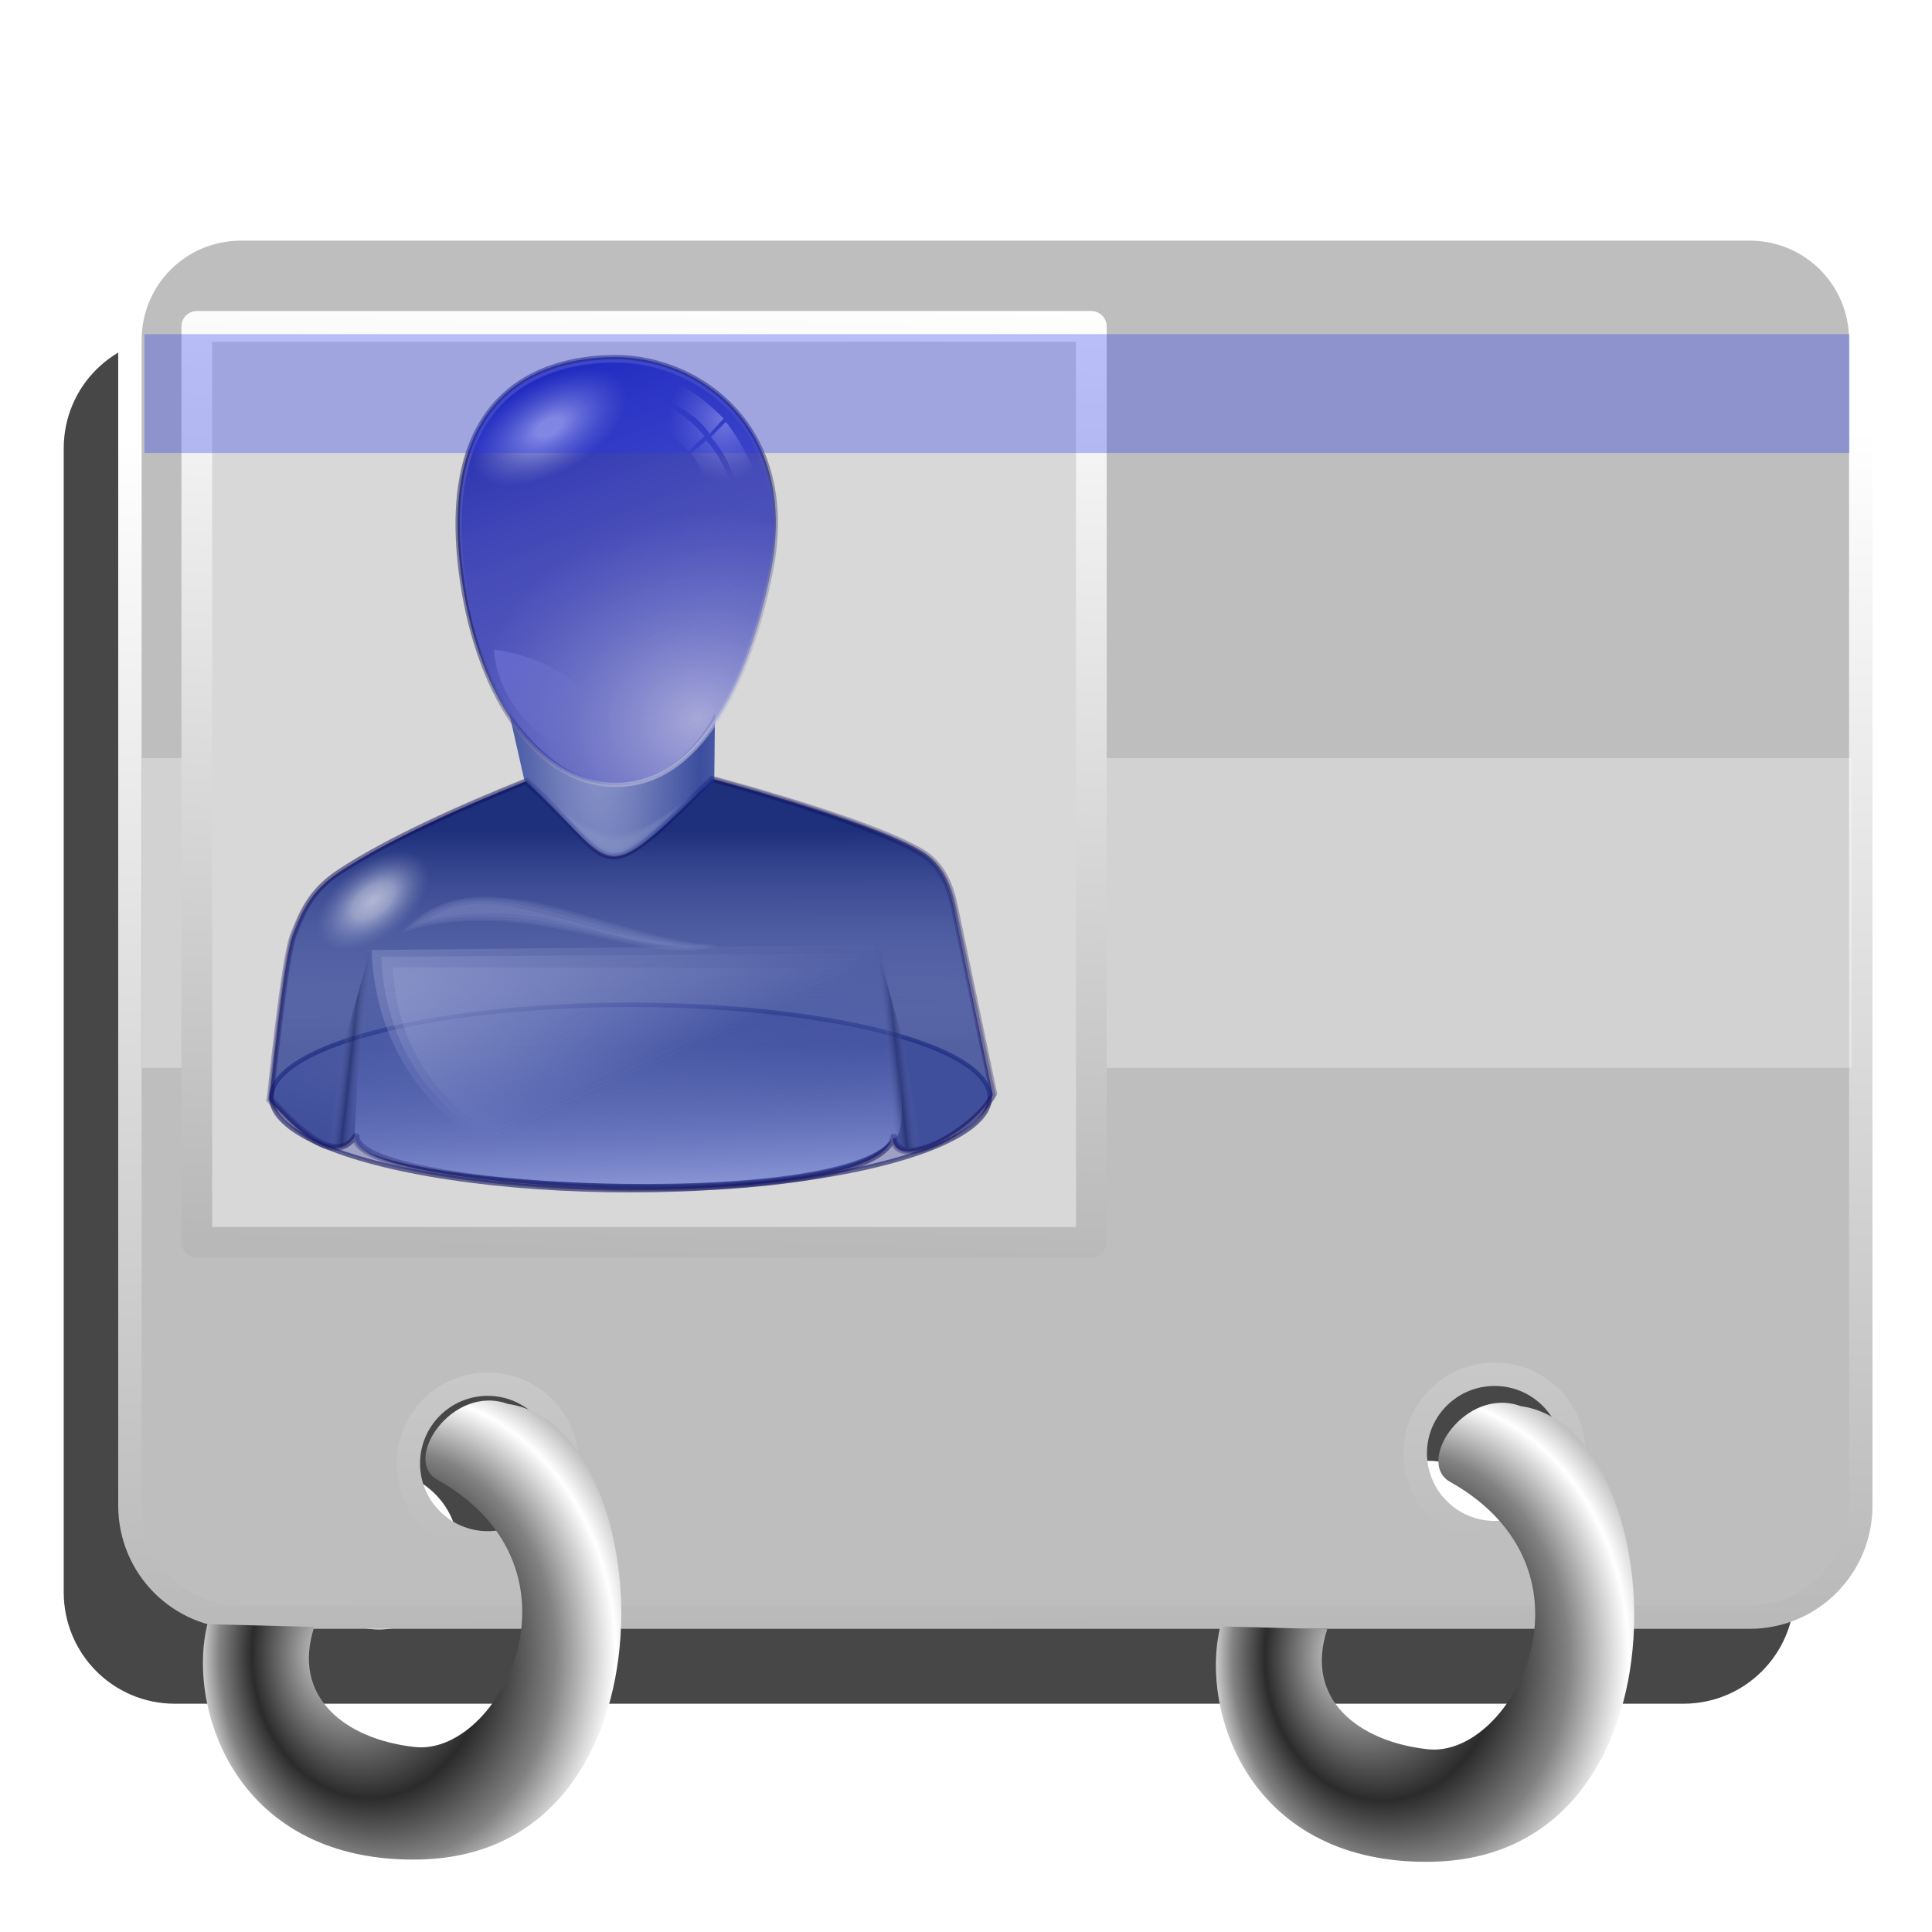 <?xml version="1.0" encoding="UTF-8" standalone="no"?>
<!-- Created with Inkscape (http://www.inkscape.org/) -->

<svg
   xmlns:dc="http://purl.org/dc/elements/1.1/"
   xmlns:cc="http://creativecommons.org/ns#"
   xmlns:rdf="http://www.w3.org/1999/02/22-rdf-syntax-ns#"
   xmlns:svg="http://www.w3.org/2000/svg"
   xmlns="http://www.w3.org/2000/svg"
   xmlns:xlink="http://www.w3.org/1999/xlink"
   xmlns:sodipodi="http://sodipodi.sourceforge.net/DTD/sodipodi-0.dtd"
   xmlns:inkscape="http://www.inkscape.org/namespaces/inkscape"
   id="svg2482"
   sodipodi:version="0.32"
   inkscape:version="0.92.5 (2060ec1f9f, 2020-04-08)"
   width="256"
   height="256"
   version="1.0"
   sodipodi:docname="office-address-book.svg"
   inkscape:output_extension="org.inkscape.output.svg.inkscape">
  <defs
     id="defs2485">
    <linearGradient
       id="linearGradient1609">
      <stop
         id="stop1601"
         offset="0"
         style="stop-color:#d8d8d8;stop-opacity:1;" />
      <stop
         style="stop-color:#2b2b2b;stop-opacity:1"
         offset="0.553"
         id="stop1603" />
      <stop
         id="stop1605"
         offset="0.791"
         style="stop-color:#828282;stop-opacity:1" />
      <stop
         id="stop1607"
         offset="1"
         style="stop-color:#ffffff;stop-opacity:1" />
    </linearGradient>
    <linearGradient
       id="linearGradient3575">
      <stop
         style="stop-color:#d8d8d8;stop-opacity:1;"
         offset="0"
         id="stop3577" />
      <stop
         id="stop3583"
         offset="0.553"
         style="stop-color:#474747;stop-opacity:1" />
      <stop
         style="stop-color:#828282;stop-opacity:1"
         offset="0.75"
         id="stop3585" />
      <stop
         style="stop-color:#ffffff;stop-opacity:1"
         offset="1"
         id="stop3579" />
    </linearGradient>
    <linearGradient
       inkscape:collect="always"
       id="linearGradient3511">
      <stop
         style="stop-color:#b8b8b8;stop-opacity:1"
         offset="0"
         id="stop3513" />
      <stop
         style="stop-color:#ffffff;stop-opacity:1"
         offset="1"
         id="stop3515" />
    </linearGradient>
    <inkscape:perspective
       sodipodi:type="inkscape:persp3d"
       inkscape:vp_x="0 : 526.18109 : 1"
       inkscape:vp_y="0 : 1000 : 0"
       inkscape:vp_z="744.09448 : 526.18109 : 1"
       inkscape:persp3d-origin="372.04724 : 350.78739 : 1"
       id="perspective2489" />
    <radialGradient
       r="53.799"
       fy="35.324"
       fx="39.836"
       cy="55.31"
       cx="59.274"
       spreadMethod="reflect"
       gradientUnits="userSpaceOnUse"
       id="radialGradient2832"
       xlink:href="#linearGradient2760"
       inkscape:collect="always" />
    <linearGradient
       id="linearGradient2760">
      <stop
         id="stop2762"
         offset="0"
         style="stop-color:white;stop-opacity:1;" />
      <stop
         style="stop-color:#939393;stop-opacity:1;"
         offset="0.5"
         id="stop2768" />
      <stop
         style="stop-color:#6d6d6d;stop-opacity:1;"
         offset="0.75"
         id="stop2772" />
      <stop
         id="stop2776"
         offset="0.875"
         style="stop-color:#393939;stop-opacity:1;" />
      <stop
         id="stop2764"
         offset="1"
         style="stop-color:black;stop-opacity:1;" />
    </linearGradient>
    <linearGradient
       id="linearGradient2845">
      <stop
         id="stop2847"
         offset="0"
         style="stop-color:black;stop-opacity:1" />
      <stop
         id="stop2849"
         offset="1"
         style="stop-color:#848484;stop-opacity:0;" />
    </linearGradient>
    <linearGradient
       id="linearGradient2866">
      <stop
         style="stop-color:#000000;stop-opacity:1;"
         offset="0"
         id="stop2868" />
      <stop
         style="stop-color:#868686;stop-opacity:0;"
         offset="1"
         id="stop2870" />
    </linearGradient>
    <linearGradient
       id="linearGradient2874">
      <stop
         id="stop2876"
         offset="0"
         style="stop-color:#000000;stop-opacity:1;" />
      <stop
         id="stop2878"
         offset="1"
         style="stop-color:#4e4e4e;stop-opacity:0;" />
    </linearGradient>
    <linearGradient
       id="linearGradient2886">
      <stop
         id="stop2888"
         offset="0"
         style="stop-color:#000000;stop-opacity:1;" />
      <stop
         id="stop2890"
         offset="1"
         style="stop-color:#c7c7c7;stop-opacity:1;" />
    </linearGradient>
    <inkscape:perspective
       id="perspective3439"
       inkscape:persp3d-origin="128 : 85.333333 : 1"
       inkscape:vp_z="256 : 128 : 1"
       inkscape:vp_y="0 : 1000 : 0"
       inkscape:vp_x="0 : 128 : 1"
       sodipodi:type="inkscape:persp3d" />
    <linearGradient
       inkscape:collect="always"
       xlink:href="#linearGradient2886"
       id="linearGradient3620"
       gradientUnits="userSpaceOnUse"
       x1="44.474"
       y1="39.577"
       x2="95.143"
       y2="92.692" />
    <radialGradient
       inkscape:collect="always"
       xlink:href="#linearGradient2760"
       id="radialGradient3622"
       gradientUnits="userSpaceOnUse"
       spreadMethod="reflect"
       cx="59.274"
       cy="55.31"
       fx="39.836"
       fy="35.324"
       r="53.799" />
    <linearGradient
       inkscape:collect="always"
       xlink:href="#linearGradient2845"
       id="linearGradient3624"
       gradientUnits="userSpaceOnUse"
       x1="58.988"
       y1="43.811"
       x2="68.322"
       y2="43.811" />
    <linearGradient
       inkscape:collect="always"
       xlink:href="#linearGradient2845"
       id="linearGradient3626"
       gradientUnits="userSpaceOnUse"
       gradientTransform="matrix(0,1,1,0,2.185,-2.732)"
       x1="58.988"
       y1="43.811"
       x2="68.322"
       y2="43.811" />
    <linearGradient
       inkscape:collect="always"
       xlink:href="#linearGradient2866"
       id="linearGradient3628"
       gradientUnits="userSpaceOnUse"
       gradientTransform="matrix(0,1,-1,0,130.875,-1.911)"
       x1="58.988"
       y1="43.811"
       x2="68.322"
       y2="43.811" />
    <linearGradient
       inkscape:collect="always"
       xlink:href="#linearGradient2866"
       id="linearGradient3630"
       gradientUnits="userSpaceOnUse"
       gradientTransform="matrix(1,0,0,-1,-0.821,128.964)"
       x1="58.988"
       y1="43.811"
       x2="68.322"
       y2="43.811" />
    <linearGradient
       inkscape:collect="always"
       xlink:href="#linearGradient2874"
       id="linearGradient3632"
       gradientUnits="userSpaceOnUse"
       x1="33.676"
       y1="64.619"
       x2="41.615"
       y2="64.619" />
    <linearGradient
       inkscape:collect="always"
       xlink:href="#linearGradient2874"
       id="linearGradient3634"
       gradientUnits="userSpaceOnUse"
       gradientTransform="translate(-2.869,-131.285)"
       x1="33.676"
       y1="64.619"
       x2="41.615"
       y2="64.619" />
    <linearGradient
       gradientTransform="matrix(0.458,0,0,0.458,12.358,81.059)"
       y2="50.574"
       x2="215.891"
       y1="113.364"
       x1="155.814"
       spreadMethod="reflect"
       gradientUnits="userSpaceOnUse"
       id="linearGradient3403"
       xlink:href="#linearGradient3369"
       inkscape:collect="always" />
    <linearGradient
       y2="78.618"
       x2="-79.283"
       y1="145.672"
       x1="-81.182"
       gradientUnits="userSpaceOnUse"
       id="linearGradient3397"
       xlink:href="#linearGradient3387"
       inkscape:collect="always" />
    <linearGradient
       gradientUnits="userSpaceOnUse"
       y2="78.618"
       x2="-79.283"
       y1="145.672"
       x1="-81.182"
       id="linearGradient3393"
       xlink:href="#linearGradient3387"
       inkscape:collect="always" />
    <linearGradient
       spreadMethod="reflect"
       gradientUnits="userSpaceOnUse"
       y2="50.574"
       x2="215.891"
       y1="113.364"
       x1="155.814"
       id="linearGradient3375"
       xlink:href="#linearGradient3369"
       inkscape:collect="always" />
    <inkscape:perspective
       sodipodi:type="inkscape:persp3d"
       inkscape:vp_x="0 : 128 : 1"
       inkscape:vp_y="0 : 1000 : 0"
       inkscape:vp_z="256 : 128 : 1"
       inkscape:persp3d-origin="128 : 85.333333 : 1"
       id="perspective2503" />
    <linearGradient
       id="linearGradient3578">
      <stop
         id="stop3580"
         offset="0"
         style="stop-color:#000000;stop-opacity:1;" />
      <stop
         id="stop3582"
         offset="1"
         style="stop-color:#fffcfc;stop-opacity:1;" />
    </linearGradient>
    <linearGradient
       id="linearGradient3369"
       inkscape:collect="always">
      <stop
         id="stop3371"
         offset="0"
         style="stop-color:#6465df;stop-opacity:1" />
      <stop
         id="stop3373"
         offset="1"
         style="stop-color:#ffffff;stop-opacity:1" />
    </linearGradient>
    <linearGradient
       id="linearGradient3387"
       inkscape:collect="always">
      <stop
         id="stop3389"
         offset="0"
         style="stop-color:#000000;stop-opacity:1;" />
      <stop
         id="stop3391"
         offset="1"
         style="stop-color:#ffffff;stop-opacity:1" />
    </linearGradient>
    <radialGradient
       inkscape:collect="always"
       xlink:href="#linearGradient3575"
       id="radialGradient2538"
       gradientUnits="userSpaceOnUse"
       gradientTransform="matrix(1.206,-1.8433164e-8,2.3304135e-8,1.478,100.273,-80.4)"
       spreadMethod="reflect"
       cx="61.97"
       cy="180.848"
       fx="54.924"
       fy="180.628"
       r="19.712" />
    <radialGradient
       inkscape:collect="always"
       xlink:href="#linearGradient3575"
       id="radialGradient2541"
       gradientUnits="userSpaceOnUse"
       gradientTransform="matrix(1.206,-1.8433164e-8,2.3304135e-8,1.478,-16.171,-79.771)"
       spreadMethod="reflect"
       cx="61.97"
       cy="180.848"
       fx="54.924"
       fy="180.628"
       r="19.712" />
    <linearGradient
       inkscape:collect="always"
       xlink:href="#linearGradient3511"
       id="linearGradient2566"
       gradientUnits="userSpaceOnUse"
       x1="104.557"
       y1="175.798"
       x2="103.617"
       y2="48.289"
       gradientTransform="matrix(1.062,0,0,1.062,-7.437,-5.037)" />
    <linearGradient
       inkscape:collect="always"
       xlink:href="#linearGradient3511"
       id="linearGradient2574"
       gradientUnits="userSpaceOnUse"
       gradientTransform="matrix(1.062,0,0,1.062,-7.437,-5.037)"
       x1="81.926"
       y1="129.593"
       x2="84.852"
       y2="62.815" />
    <radialGradient
       inkscape:collect="always"
       xlink:href="#linearGradient2886"
       id="radialGradient2576"
       gradientUnits="userSpaceOnUse"
       gradientTransform="matrix(2.155,3.3429118e-2,-5.0797322e-2,1.292,-92.736,-36.133)"
       spreadMethod="reflect"
       cx="80.296"
       cy="120.047"
       fx="80.296"
       fy="120.047"
       r="14.926" />
    <linearGradient
       inkscape:collect="always"
       xlink:href="#linearGradient3511"
       id="linearGradient2578"
       gradientUnits="userSpaceOnUse"
       gradientTransform="matrix(1.661,0,0,1.043,-57.645,-2.92)"
       x1="79.889"
       y1="125.444"
       x2="92.556"
       y2="96.778" />
    <radialGradient
       inkscape:collect="always"
       xlink:href="#linearGradient2760"
       id="radialGradient2580"
       gradientUnits="userSpaceOnUse"
       gradientTransform="matrix(-8.2975481e-2,1.84,-1.516,-6.8373887e-2,220.91,-72.059)"
       spreadMethod="reflect"
       cx="87.111"
       cy="83.478"
       fx="87.111"
       fy="83.478"
       r="12.259" />
    <linearGradient
       inkscape:collect="always"
       xlink:href="#linearGradient3511"
       id="linearGradient2582"
       gradientUnits="userSpaceOnUse"
       x1="83.852"
       y1="104.444"
       x2="88.111"
       y2="70.37" />
    <linearGradient
       inkscape:collect="always"
       xlink:href="#linearGradient3511"
       id="linearGradient3376"
       gradientUnits="userSpaceOnUse"
       gradientTransform="matrix(1.062,0,0,1.062,-7.437,-5.037)"
       x1="104.557"
       y1="175.798"
       x2="103.617"
       y2="48.289" />
    <linearGradient
       inkscape:collect="always"
       xlink:href="#linearGradient2886"
       id="linearGradient3378"
       gradientUnits="userSpaceOnUse"
       x1="44.474"
       y1="39.577"
       x2="95.143"
       y2="92.692" />
    <radialGradient
       inkscape:collect="always"
       xlink:href="#linearGradient2760"
       id="radialGradient3380"
       gradientUnits="userSpaceOnUse"
       spreadMethod="reflect"
       cx="59.274"
       cy="55.31"
       fx="39.836"
       fy="35.324"
       r="53.799" />
    <linearGradient
       inkscape:collect="always"
       xlink:href="#linearGradient2845"
       id="linearGradient3382"
       gradientUnits="userSpaceOnUse"
       x1="58.988"
       y1="43.811"
       x2="68.322"
       y2="43.811" />
    <linearGradient
       inkscape:collect="always"
       xlink:href="#linearGradient2845"
       id="linearGradient3384"
       gradientUnits="userSpaceOnUse"
       gradientTransform="matrix(0,1,1,0,2.185,-2.732)"
       x1="58.988"
       y1="43.811"
       x2="68.322"
       y2="43.811" />
    <linearGradient
       inkscape:collect="always"
       xlink:href="#linearGradient2866"
       id="linearGradient3386"
       gradientUnits="userSpaceOnUse"
       gradientTransform="matrix(0,1,-1,0,130.875,-1.911)"
       x1="58.988"
       y1="43.811"
       x2="68.322"
       y2="43.811" />
    <linearGradient
       inkscape:collect="always"
       xlink:href="#linearGradient2866"
       id="linearGradient3388"
       gradientUnits="userSpaceOnUse"
       gradientTransform="matrix(1,0,0,-1,-0.821,128.964)"
       x1="58.988"
       y1="43.811"
       x2="68.322"
       y2="43.811" />
    <linearGradient
       inkscape:collect="always"
       xlink:href="#linearGradient2874"
       id="linearGradient3390"
       gradientUnits="userSpaceOnUse"
       x1="33.676"
       y1="64.619"
       x2="41.615"
       y2="64.619" />
    <linearGradient
       inkscape:collect="always"
       xlink:href="#linearGradient2874"
       id="linearGradient3392"
       gradientUnits="userSpaceOnUse"
       gradientTransform="translate(-2.869,-131.285)"
       x1="33.676"
       y1="64.619"
       x2="41.615"
       y2="64.619" />
    <linearGradient
       inkscape:collect="always"
       xlink:href="#linearGradient3511"
       id="linearGradient3394"
       gradientUnits="userSpaceOnUse"
       gradientTransform="matrix(1.062,0,0,1.062,-7.437,-5.037)"
       x1="81.926"
       y1="129.593"
       x2="84.852"
       y2="62.815" />
    <radialGradient
       inkscape:collect="always"
       xlink:href="#linearGradient2886"
       id="radialGradient3396"
       gradientUnits="userSpaceOnUse"
       gradientTransform="matrix(2.155,3.3429118e-2,-5.0797322e-2,1.292,-92.736,-36.133)"
       spreadMethod="reflect"
       cx="80.296"
       cy="120.047"
       fx="80.296"
       fy="120.047"
       r="14.926" />
    <linearGradient
       inkscape:collect="always"
       xlink:href="#linearGradient3511"
       id="linearGradient3398"
       gradientUnits="userSpaceOnUse"
       gradientTransform="matrix(1.661,0,0,1.043,-57.645,-2.92)"
       x1="79.889"
       y1="125.444"
       x2="92.556"
       y2="96.778" />
    <radialGradient
       inkscape:collect="always"
       xlink:href="#linearGradient2760"
       id="radialGradient3400"
       gradientUnits="userSpaceOnUse"
       gradientTransform="matrix(-8.2975481e-2,1.84,-1.516,-6.8373887e-2,220.91,-72.059)"
       spreadMethod="reflect"
       cx="87.111"
       cy="83.478"
       fx="87.111"
       fy="83.478"
       r="12.259" />
    <linearGradient
       inkscape:collect="always"
       xlink:href="#linearGradient3511"
       id="linearGradient3402"
       gradientUnits="userSpaceOnUse"
       x1="83.852"
       y1="104.444"
       x2="88.111"
       y2="70.37" />
    <radialGradient
       inkscape:collect="always"
       xlink:href="#linearGradient3575"
       id="radialGradient3404"
       gradientUnits="userSpaceOnUse"
       gradientTransform="matrix(1.206,-1.8433164e-8,2.3304135e-8,1.478,-16.171,-79.771)"
       spreadMethod="reflect"
       cx="61.97"
       cy="180.848"
       fx="54.924"
       fy="180.628"
       r="19.712" />
    <radialGradient
       inkscape:collect="always"
       xlink:href="#linearGradient3575"
       id="radialGradient3406"
       gradientUnits="userSpaceOnUse"
       gradientTransform="matrix(1.206,-1.8433164e-8,2.3304135e-8,1.478,100.273,-80.4)"
       spreadMethod="reflect"
       cx="61.97"
       cy="180.848"
       fx="54.924"
       fy="180.628"
       r="19.712" />
    <radialGradient
       inkscape:collect="always"
       xlink:href="#linearGradient3575"
       id="radialGradient2555"
       gradientUnits="userSpaceOnUse"
       gradientTransform="matrix(1.25,-1.911348e-8,2.4164225e-8,1.533,98.145,-75.15)"
       spreadMethod="reflect"
       cx="61.97"
       cy="180.848"
       fx="54.924"
       fy="180.628"
       r="19.712" />
    <radialGradient
       inkscape:collect="always"
       xlink:href="#linearGradient3575"
       id="radialGradient2558"
       gradientUnits="userSpaceOnUse"
       gradientTransform="matrix(1.25,-1.911348e-8,2.4164225e-8,1.533,-22.596,-74.497)"
       spreadMethod="reflect"
       cx="61.97"
       cy="180.848"
       fx="54.924"
       fy="180.628"
       r="19.712" />
    <linearGradient
       inkscape:collect="always"
       xlink:href="#linearGradient3511"
       id="linearGradient2580"
       gradientUnits="userSpaceOnUse"
       gradientTransform="matrix(1.101,0,0,1.101,-13.54,2.994)"
       x1="104.557"
       y1="175.798"
       x2="103.617"
       y2="48.289" />
    <linearGradient
       inkscape:collect="always"
       xlink:href="#linearGradient3511"
       id="linearGradient2596"
       gradientUnits="userSpaceOnUse"
       gradientTransform="matrix(1.258,0,0,1.258,-18.572,-3.146)"
       x1="104.557"
       y1="175.798"
       x2="103.617"
       y2="48.289" />
    <linearGradient
       inkscape:collect="always"
       xlink:href="#linearGradient3511"
       id="linearGradient2598"
       gradientUnits="userSpaceOnUse"
       gradientTransform="matrix(2.139,0,0,1.932,-89.919,-83.845)"
       x1="81.926"
       y1="129.593"
       x2="84.852"
       y2="62.815" />
    <radialGradient
       inkscape:collect="always"
       xlink:href="#linearGradient1609"
       id="radialGradient2610"
       gradientUnits="userSpaceOnUse"
       gradientTransform="matrix(1.428,-2.182484e-8,2.7592063e-8,1.75,105.104,-97.413)"
       spreadMethod="reflect"
       cx="57.82"
       cy="181.187"
       fx="50.774"
       fy="180.967"
       r="19.712" />
    <radialGradient
       inkscape:collect="always"
       xlink:href="#linearGradient1609"
       id="radialGradient4332"
       gradientUnits="userSpaceOnUse"
       gradientTransform="matrix(1.428,-2.182484e-8,2.7592063e-8,1.75,-29.118,-97.709)"
       spreadMethod="reflect"
       cx="57.82"
       cy="181.187"
       fx="50.774"
       fy="180.967"
       r="19.712" />
    <filter
       inkscape:collect="always"
       style="color-interpolation-filters:sRGB"
       id="filter1005"
       x="-0.02"
       width="1.04"
       y="-0.03"
       height="1.059">
      <feGaussianBlur
         inkscape:collect="always"
         stdDeviation="1.922"
         id="feGaussianBlur1007" />
    </filter>
    <inkscape:perspective
       id="perspective33"
       inkscape:persp3d-origin="24 : 16 : 1"
       inkscape:vp_z="48 : 24 : 1"
       inkscape:vp_y="0 : 1000 : 0"
       inkscape:vp_x="0 : 24 : 1"
       sodipodi:type="inkscape:persp3d" />
    <linearGradient
       id="linearGradient2790">
      <stop
         offset="0"
         style="stop-color:black;stop-opacity:1"
         id="stop2792" />
      <stop
         offset="1"
         style="stop-color:black;stop-opacity:0"
         id="stop2794" />
    </linearGradient>
    <linearGradient
       id="linearGradient2780">
      <stop
         offset="0"
         style="stop-color:white;stop-opacity:1"
         id="stop2782" />
      <stop
         offset="1"
         style="stop-color:white;stop-opacity:0"
         id="stop2784" />
    </linearGradient>
    <linearGradient
       id="linearGradient6621">
      <stop
         offset="0"
         style="stop-color:#f5a108;stop-opacity:0"
         id="stop6622" />
      <stop
         offset="1"
         style="stop-color:#fefdc3;stop-opacity:0.743"
         id="stop6623" />
    </linearGradient>
    <linearGradient
       gradientTransform="matrix(1.059,0,0,0.545,1.25,4.659)"
       gradientUnits="userSpaceOnUse"
       xlink:href="#linearGradient6621"
       id="linearGradient7881"
       y2="12.239"
       x2="12.85"
       y1="28.829"
       x1="22.82" />
    <linearGradient
       gradientTransform="translate(0,1.921)"
       gradientUnits="userSpaceOnUse"
       xlink:href="#linearGradient2780"
       id="linearGradient2786"
       y2="41.079"
       x2="24"
       y1="5.079"
       x1="24" />
    <radialGradient
       gradientTransform="matrix(1,0,0,0.442,0,21.61)"
       gradientUnits="userSpaceOnUse"
       xlink:href="#linearGradient2790"
       id="radialGradient2796"
       fy="37.75"
       fx="24.375"
       r="17.375"
       cy="37.75"
       cx="24.375" />
    <linearGradient
       id="linearGradient3242">
      <stop
         offset="0"
         style="stop-color:#f9c1c1;stop-opacity:1;"
         id="stop3248" />
      <stop
         offset="1"
         style="stop-color:#470000;stop-opacity:1;"
         id="stop3250" />
    </linearGradient>
    <linearGradient
       id="linearGradient2490">
      <stop
         offset="0"
         style="stop-color:#000000;stop-opacity:1;"
         id="stop2492" />
      <stop
         offset="1"
         style="stop-color:#9e9e9e;stop-opacity:1;"
         id="stop2494" />
    </linearGradient>
    <linearGradient
       gradientTransform="matrix(5.091,0,0,5.091,5.935,-2.351)"
       gradientUnits="userSpaceOnUse"
       xlink:href="#linearGradient3242"
       id="linearGradient3853"
       y2="51"
       x2="24"
       y1="6"
       x1="24" />
    <linearGradient
       spreadMethod="reflect"
       gradientTransform="matrix(5.091,0,0,5.657,4.752,-22.747)"
       gradientUnits="userSpaceOnUse"
       xlink:href="#linearGradient3242"
       id="linearGradient3861"
       y2="19.863"
       x2="36.823"
       y1="11.259"
       x1="40.078" />
    <linearGradient
       inkscape:collect="always"
       xlink:href="#linearGradient3387"
       id="linearGradient3381"
       gradientUnits="userSpaceOnUse"
       spreadMethod="reflect"
       x1="9.41"
       y1="-6.253"
       x2="11.61"
       y2="-7.034" />
    <inkscape:perspective
       id="perspective10"
       inkscape:persp3d-origin="372.04724 : 350.78739 : 1"
       inkscape:vp_z="744.09448 : 526.18109 : 1"
       inkscape:vp_y="0 : 1000 : 0"
       inkscape:vp_x="0 : 526.18109 : 1"
       sodipodi:type="inkscape:persp3d" />
    <linearGradient
       id="linearGradient4334"
       inkscape:collect="always">
      <stop
         id="stop4336"
         offset="0"
         style="stop-color:#8689d1;stop-opacity:0" />
      <stop
         id="stop4338"
         offset="1"
         style="stop-color:#0d16a9;stop-opacity:0.699" />
    </linearGradient>
    <linearGradient
       id="linearGradient4320"
       inkscape:collect="always">
      <stop
         id="stop4322"
         offset="0"
         style="stop-color:#ffffff;stop-opacity:0.588" />
      <stop
         style="stop-color:#ffffff;stop-opacity:0.588"
         offset="0.162"
         id="stop4324" />
      <stop
         id="stop4326"
         offset="1"
         style="stop-color:#a2aad6;stop-opacity:0" />
    </linearGradient>
    <linearGradient
       inkscape:collect="always"
       id="linearGradient4312">
      <stop
         style="stop-color:#7175de;stop-opacity:0.612"
         offset="0"
         id="stop4314" />
      <stop
         style="stop-color:#7f82d6;stop-opacity:0;"
         offset="1"
         id="stop4316" />
    </linearGradient>
    <linearGradient
       inkscape:collect="always"
       id="linearGradient4302">
      <stop
         style="stop-color:#d0d1ea;stop-opacity:0.573"
         offset="0"
         id="stop4304" />
      <stop
         style="stop-color:#9fa3eb;stop-opacity:0;"
         offset="1"
         id="stop4306" />
    </linearGradient>
    <linearGradient
       inkscape:collect="always"
       id="linearGradient4281">
      <stop
         style="stop-color:#a2a4da;stop-opacity:0.875"
         offset="0"
         id="stop4283" />
      <stop
         style="stop-color:#0d16a9;stop-opacity:0.699"
         offset="1"
         id="stop4285" />
    </linearGradient>
    <linearGradient
       inkscape:collect="always"
       id="linearGradient4273">
      <stop
         style="stop-color:#151a53;stop-opacity:0.781"
         offset="0"
         id="stop4275" />
      <stop
         style="stop-color:#d7d8ed;stop-opacity:0.787"
         offset="1"
         id="stop4277" />
    </linearGradient>
    <linearGradient
       inkscape:collect="always"
       id="linearGradient4246">
      <stop
         style="stop-color:#7a88ca;stop-opacity:0.722"
         offset="0"
         id="stop4248" />
      <stop
         style="stop-color:#162c8f;stop-opacity:0.808"
         offset="1"
         id="stop4250" />
    </linearGradient>
    <linearGradient
       inkscape:collect="always"
       id="linearGradient4235">
      <stop
         style="stop-color:#001266;stop-opacity:0.639"
         offset="0"
         id="stop4237" />
      <stop
         style="stop-color:#8b98d7;stop-opacity:0"
         offset="1"
         id="stop4239" />
    </linearGradient>
    <linearGradient
       inkscape:collect="always"
       id="linearGradient4204">
      <stop
         style="stop-color:#ffffff;stop-opacity:0.588"
         offset="0"
         id="stop4206" />
      <stop
         id="stop4212"
         offset="0.373"
         style="stop-color:#ffffff;stop-opacity:0.428" />
      <stop
         style="stop-color:#a2aad6;stop-opacity:0"
         offset="1"
         id="stop4208" />
    </linearGradient>
    <linearGradient
       inkscape:collect="always"
       id="linearGradient4186">
      <stop
         style="stop-color:#1a2661;stop-opacity:0.612"
         offset="0"
         id="stop4188" />
      <stop
         style="stop-color:#6c78bc;stop-opacity:0"
         offset="1"
         id="stop4190" />
    </linearGradient>
    <linearGradient
       id="linearGradient4178"
       inkscape:collect="always">
      <stop
         id="stop4180"
         offset="0"
         style="stop-color:#a7afd9;stop-opacity:0.415" />
      <stop
         id="stop4182"
         offset="1"
         style="stop-color:#8895cf;stop-opacity:0" />
    </linearGradient>
    <linearGradient
       inkscape:collect="always"
       id="linearGradient4152">
      <stop
         style="stop-color:#a3aee9;stop-opacity:0.814"
         offset="0"
         id="stop4154" />
      <stop
         style="stop-color:#152989;stop-opacity:0;"
         offset="1"
         id="stop4156" />
    </linearGradient>
    <linearGradient
       inkscape:collect="always"
       id="linearGradient4140">
      <stop
         style="stop-color:#dadbee;stop-opacity:0.716"
         offset="0"
         id="stop4142" />
      <stop
         style="stop-color:#676bb2;stop-opacity:0.514"
         offset="1"
         id="stop4144" />
    </linearGradient>
    <radialGradient
       r="65.572"
       fy="107.612"
       fx="60.948"
       cy="107.612"
       cx="60.948"
       gradientTransform="matrix(1,0,0,0.258,0,102.166)"
       gradientUnits="userSpaceOnUse"
       id="radialGradient1255"
       xlink:href="#linearGradient4140"
       inkscape:collect="always" />
    <radialGradient
       r="11.875"
       fy="107.814"
       fx="-7.19"
       cy="107.814"
       cx="-7.19"
       gradientTransform="matrix(1,0,0,0.578,0,45.459)"
       gradientUnits="userSpaceOnUse"
       id="radialGradient1271"
       xlink:href="#linearGradient4204"
       inkscape:collect="always" />
    <radialGradient
       spreadMethod="reflect"
       r="18.782"
       fy="67.729"
       fx="78.833"
       cy="67.729"
       cx="78.833"
       gradientTransform="matrix(-1,0.004,-0.02,-4.585,160.869,371.891)"
       gradientUnits="userSpaceOnUse"
       id="radialGradient1273"
       xlink:href="#linearGradient4246"
       inkscape:collect="always" />
    <radialGradient
       r="29.426"
       fy="57.244"
       fx="98.683"
       cy="57.244"
       cx="98.683"
       gradientTransform="matrix(1.217,-0.652,0.669,1.107,-59.749,69.352)"
       gradientUnits="userSpaceOnUse"
       id="radialGradient1275"
       xlink:href="#linearGradient4281"
       inkscape:collect="always" />
    <radialGradient
       r="11.875"
       fy="107.814"
       fx="-7.19"
       cy="107.814"
       cx="-7.19"
       gradientTransform="matrix(1.331,0,0,0.708,65.175,-27.447)"
       gradientUnits="userSpaceOnUse"
       id="radialGradient1281"
       xlink:href="#linearGradient4320"
       inkscape:collect="always" />
    <radialGradient
       r="10.055"
       fy="12.937"
       fx="-48.378"
       cy="12.937"
       cx="-48.378"
       gradientTransform="matrix(1,0,0,1.117,151.854,-0.381)"
       gradientUnits="userSpaceOnUse"
       id="radialGradient1283"
       xlink:href="#linearGradient4302"
       inkscape:collect="always" />
    <linearGradient
       inkscape:collect="always"
       xlink:href="#linearGradient4152"
       id="linearGradient1521"
       gradientUnits="userSpaceOnUse"
       x1="88.048"
       y1="156.209"
       x2="86.183"
       y2="109.041" />
    <linearGradient
       inkscape:collect="always"
       xlink:href="#linearGradient4186"
       id="linearGradient1523"
       gradientUnits="userSpaceOnUse"
       x1="35.69"
       y1="128.267"
       x2="38.017"
       y2="128.525"
       spreadMethod="reflect" />
    <linearGradient
       inkscape:collect="always"
       xlink:href="#linearGradient4186"
       id="linearGradient1525"
       gradientUnits="userSpaceOnUse"
       gradientTransform="matrix(-1,0,0,1,170.618,0.329)"
       x1="35.69"
       y1="128.267"
       x2="38.017"
       y2="128.525"
       spreadMethod="reflect" />
    <linearGradient
       inkscape:collect="always"
       xlink:href="#linearGradient4178"
       id="linearGradient1527"
       gradientUnits="userSpaceOnUse"
       x1="58.266"
       y1="104.741"
       x2="73.988"
       y2="139.331" />
    <linearGradient
       inkscape:collect="always"
       xlink:href="#linearGradient4178"
       id="linearGradient1529"
       gradientUnits="userSpaceOnUse"
       x1="58.266"
       y1="104.741"
       x2="73.988"
       y2="139.331" />
    <linearGradient
       inkscape:collect="always"
       xlink:href="#linearGradient4178"
       id="linearGradient1531"
       gradientUnits="userSpaceOnUse"
       x1="58.266"
       y1="104.741"
       x2="73.988"
       y2="139.331" />
    <linearGradient
       inkscape:collect="always"
       xlink:href="#linearGradient4235"
       id="linearGradient1533"
       gradientUnits="userSpaceOnUse"
       gradientTransform="translate(0.287,-0.238)"
       x1="77.353"
       y1="89.103"
       x2="77.493"
       y2="128.443" />
    <linearGradient
       inkscape:collect="always"
       xlink:href="#linearGradient4273"
       id="linearGradient1535"
       gradientUnits="userSpaceOnUse"
       gradientTransform="matrix(1,0,0,0.942,-0.034,4.669)"
       x1="72.659"
       y1="39.584"
       x2="100.437"
       y2="75.468" />
    <linearGradient
       inkscape:collect="always"
       xlink:href="#linearGradient4334"
       id="linearGradient1537"
       gradientUnits="userSpaceOnUse"
       gradientTransform="matrix(1,0,0,0.942,-0.034,4.669)"
       x1="100.249"
       y1="73.988"
       x2="70.073"
       y2="1.295" />
    <linearGradient
       inkscape:collect="always"
       xlink:href="#linearGradient4312"
       id="linearGradient1539"
       gradientUnits="userSpaceOnUse"
       gradientTransform="matrix(1,0,0,0.942,-0.034,4.669)"
       x1="61.549"
       y1="54.272"
       x2="78.831"
       y2="64.076" />
    <clipPath
       id="clipPath2059"
       clipPathUnits="userSpaceOnUse">
      <path
         stroke-miterlimit="4"
         stroke-width="0.048"
         stroke-linecap="butt"
         fill-opacity="1"
         stroke-linejoin="miter"
         stroke="none"
         fill-rule="evenodd"
         fill="#ffffff"
         stroke-opacity="1"
         stroke-dasharray="none"
         inkscape:connector-curvature="0"
         sodipodi:nodetypes="csscsscccccccs"
         id="path2061"
         d="m -10.1,231.685 c 3.559,2.506 4.832,-0.585 2.965,-3.064 -3.182,-4.225 -6.444,-9.84 -12.355,-15.913 -2.595,-2.669 -11.861,-7.808 -11.861,-7.808 0,0 -0.115,-2.188 -0.099,-3.064 0.011,-0.582 -0.566,-0.564 -0.89,-0.297 -0.782,0.645 -2.471,2.57 -2.471,2.57 l -1.68,-0.099 -1.087,-1.581 c -0.297,-0.411 -0.636,-0.346 -0.89,0 -0.545,1.85 -0.879,3.885 -3.459,3.954 l 4.448,3.954 c 7.766,1.553 15.579,5.585 20.262,14.332 0,0 4.526,5.194 7.116,7.018 z" />
    </clipPath>
    <clipPath
       clipPathUnits="userSpaceOnUse"
       id="clipPath2059-5">
      <path
         d="m -10.1,231.685 c 3.559,2.506 4.832,-0.585 2.965,-3.064 -3.182,-4.225 -6.444,-9.84 -12.355,-15.913 -2.595,-2.669 -11.861,-7.808 -11.861,-7.808 0,0 -0.115,-2.188 -0.099,-3.064 0.011,-0.582 -0.566,-0.564 -0.89,-0.297 -0.782,0.645 -2.471,2.57 -2.471,2.57 l -1.68,-0.099 -1.087,-1.581 c -0.297,-0.411 -0.636,-0.346 -0.89,0 -0.545,1.85 -0.879,3.885 -3.459,3.954 l 4.448,3.954 c 7.766,1.553 15.579,5.585 20.262,14.332 0,0 4.526,5.194 7.116,7.018 z"
         id="path2061-3"
         sodipodi:nodetypes="csscsscccccccs"
         inkscape:connector-curvature="0"
         stroke-dasharray="none"
         stroke-opacity="1"
         fill="#ffffff"
         fill-rule="evenodd"
         stroke="none"
         stroke-linejoin="miter"
         fill-opacity="1"
         stroke-linecap="butt"
         stroke-width="0.048"
         stroke-miterlimit="4" />
    </clipPath>
    <clipPath
       id="clipPath">
      <path
         d="m -515.73,435.564 v 5.838 c 0,9.743 -7.844,17.587 -17.587,17.587 h -135.051 c -9.743,0 -17.587,-7.844 -17.587,-17.587 v -5.838 z"
         id="rect5264"
         inkscape:connector-curvature="0"
         sodipodi:nodetypes="csssscc"
         fill="#1b1b1b"
         stroke="none"
         fill-opacity="0.95" />
    </clipPath>
    <clipPath
       id="clipPath2059-7"
       clipPathUnits="userSpaceOnUse">
      <path
         stroke-miterlimit="4"
         stroke-width="0.048"
         stroke-linecap="butt"
         fill-opacity="1"
         stroke-linejoin="miter"
         stroke="none"
         fill-rule="evenodd"
         fill="#ffffff"
         stroke-opacity="1"
         stroke-dasharray="none"
         inkscape:connector-curvature="0"
         sodipodi:nodetypes="csscsscccccccs"
         id="path2061-5"
         d="m -10.1,231.685 c 3.559,2.506 4.832,-0.585 2.965,-3.064 -3.182,-4.225 -6.444,-9.84 -12.355,-15.913 -2.595,-2.669 -11.861,-7.808 -11.861,-7.808 0,0 -0.115,-2.188 -0.099,-3.064 0.011,-0.582 -0.566,-0.564 -0.89,-0.297 -0.782,0.645 -2.471,2.57 -2.471,2.57 l -1.68,-0.099 -1.087,-1.581 c -0.297,-0.411 -0.636,-0.346 -0.89,0 -0.545,1.85 -0.879,3.885 -3.459,3.954 l 4.448,3.954 c 7.766,1.553 15.579,5.585 20.262,14.332 0,0 4.526,5.194 7.116,7.018 z" />
    </clipPath>
    <clipPath
       id="clipPath1162"
       clipPathUnits="userSpaceOnUse">
      <path
         id="path1164"
         d="m -65.65,239.846 c -9.358,0 -16.952,7.594 -16.952,16.952 0,9.358 7.594,16.941 16.952,16.941 0.292,0 0.579,-0.008 0.868,-0.022 2.123,-0.108 4.148,-0.606 5.995,-1.424 l 2.67,3.971 c -0.226,0.495 -0.245,0.964 -0.011,1.313 l 15.673,23.326 c 0.495,0.737 1.944,0.632 3.248,-0.245 1.304,-0.876 1.964,-2.177 1.468,-2.914 L -51.423,274.417 c -0.233,-0.347 -0.683,-0.499 -1.224,-0.478 l -2.558,-3.804 c 3.96,-3.1 6.507,-7.92 6.507,-13.337 0,-9.358 -7.594,-16.952 -16.952,-16.952 z m 0,2.581 c 7.929,0 14.371,6.442 14.371,14.371 0,7.929 -6.442,14.36 -14.371,14.36 -7.929,0 -14.349,-6.431 -14.349,-14.36 0,-0.248 -0.001,-0.489 0.011,-0.734 0.384,-7.586 6.657,-13.637 14.338,-13.637 z"
         inkscape:connector-curvature="0"
         stroke-dasharray="none"
         stroke-opacity="1"
         fill="#000000"
         stroke="none"
         stroke-linejoin="round"
         fill-opacity="0.347"
         stroke-linecap="round"
         stroke-width="0.071"
         stroke-miterlimit="4" />
    </clipPath>
  </defs>
  <sodipodi:namedview
     inkscape:window-height="1056"
     inkscape:window-width="1920"
     inkscape:pageshadow="2"
     inkscape:pageopacity="0"
     guidetolerance="10.0"
     gridtolerance="10.0"
     objecttolerance="10.0"
     borderopacity="1.0"
     bordercolor="#666666"
     pagecolor="#ff0000"
     id="base"
     showgrid="false"
     inkscape:zoom="3.2401028"
     inkscape:cx="128"
     inkscape:cy="128"
     inkscape:window-x="0"
     inkscape:window-y="0"
     inkscape:current-layer="svg2482"
     inkscape:window-maximized="1"
     inkscape:snap-to-guides="false"
     inkscape:snap-grids="false"
     inkscape:snap-others="false"
     inkscape:object-nodes="false"
     inkscape:snap-nodes="false"
     inkscape:snap-global="false" />
  <path
     inkscape:connector-curvature="0"
     id="path3591"
     d="m 23.177,44.682 c -8.174,0 -14.734,6.56 -14.734,14.734 l 0,151.553 c 0,8.174 6.56,14.783 14.734,14.783 H 223.057 c 8.174,0 14.734,-6.608 14.734,-14.783 l 0,-151.553 c 0,-8.174 -6.56,-14.734 -14.734,-14.734 z M 189.275,193.569 c 5.8,0 10.517,4.669 10.517,10.469 1e-5,5.8 -4.717,10.517 -10.517,10.517 -5.8,0 -10.517,-4.717 -10.517,-10.517 0,-5.8 4.717,-10.469 10.517,-10.469 z m -139.053,1.309 c 5.8,0 10.517,4.717 10.517,10.517 2e-6,5.8 -4.717,10.517 -10.517,10.517 -5.8,0 -10.517,-4.717 -10.517,-10.517 -3e-6,-5.8 4.717,-10.517 10.517,-10.517 z"
     style="fill:#000000;fill-opacity:0.719;stroke:none;stroke-width:2.467;stroke-linecap:round;stroke-linejoin:round;stroke-miterlimit:4;stroke-dasharray:none;stroke-dashoffset:0;stroke-opacity:1;filter:url(#filter1005)"
     sodipodi:nodetypes="ssssscsssscssssssss" />
  <path
     inkscape:connector-curvature="0"
     style="fill:#bebebe;fill-opacity:1;stroke:url(#linearGradient2596);stroke-width:3.102;stroke-linecap:round;stroke-linejoin:round;stroke-miterlimit:4;stroke-dasharray:none;stroke-dashoffset:0;stroke-opacity:1"
     d="m 31.949,30.336 c -8.174,0 -14.734,6.56 -14.734,14.734 V 199.494 c 0,8.174 6.56,14.783 14.734,14.783 H 231.829 c 8.174,0 14.734,-6.608 14.734,-14.783 V 45.07 c 0,-8.174 -6.56,-14.734 -14.734,-14.734 z M 198.047,182.095 c 5.8,0 10.517,4.669 10.517,10.469 1e-5,5.8 -4.717,10.517 -10.517,10.517 -5.8,0 -10.517,-4.717 -10.517,-10.517 0,-5.8 4.717,-10.469 10.517,-10.469 z m -133.424,1.309 c 5.8,0 10.517,4.717 10.517,10.517 4e-6,5.8 -4.717,10.517 -10.517,10.517 -5.8,0 -10.517,-4.717 -10.517,-10.517 -2e-6,-5.8 4.717,-10.517 10.517,-10.517 z"
     id="rect2493"
     sodipodi:nodetypes="sssssssssssssssssss" />
  <rect
     style="opacity:1;fill:#ffffff;fill-opacity:0.308;stroke:none;stroke-width:2.202;stroke-linecap:square;stroke-linejoin:miter;stroke-miterlimit:4;stroke-dasharray:none;stroke-opacity:0.996"
     id="rect1611"
     width="226.536"
     height="41.048"
     x="18.827"
     y="100.449" />
  <rect
     style="fill:#d8d8d8;fill-opacity:1;stroke:url(#linearGradient2598);stroke-width:4.066;stroke-linecap:round;stroke-linejoin:round;stroke-miterlimit:4;stroke-dasharray:none;stroke-dashoffset:0;stroke-opacity:1"
     id="rect3509"
     width="118.531"
     height="121.368"
     x="26.077"
     y="43.248" />
  <path
     inkscape:connector-curvature="0"
     sodipodi:nodetypes="csccscc"
     id="path3587"
     d="m 192.204,196.384 c 20.889,11.8 8.276,36.649 -3.03,35.399 -9.234,-1.021 -16.362,-6.658 -13.311,-15.906 l -14.16,-0.373 c -2.788,11.356 3.942,31.75 28.216,31.183 35.293,-0.815 31.556,-57.645 11.601,-60.364 -7.4,-2.693 -14.103,7.484 -9.315,10.061 z"
     style="fill:url(#radialGradient2610);fill-opacity:1;fill-rule:evenodd;stroke:none;stroke-width:1px;stroke-linecap:butt;stroke-linejoin:miter;stroke-opacity:1" />
  <path
     style="fill:url(#radialGradient4332);fill-opacity:1;fill-rule:evenodd;stroke:none;stroke-width:1px;stroke-linecap:butt;stroke-linejoin:miter;stroke-opacity:1"
     d="m 57.982,196.088 c 20.889,11.8 8.276,36.649 -3.03,35.399 -9.234,-1.021 -16.362,-6.658 -13.311,-15.906 l -14.16,-0.373 c -2.788,11.356 3.942,31.75 28.216,31.183 35.293,-0.815 31.556,-57.645 11.601,-60.364 -7.4,-2.693 -14.103,7.484 -9.315,10.061 z"
     id="path4330"
     sodipodi:nodetypes="csccscc"
     inkscape:connector-curvature="0" />
  <g
     id="g1253"
     transform="matrix(0.726,0,0,0.726,20.768,45.445)">
    <ellipse
       ry="16.925"
       rx="65.572"
       cy="137.711"
       cx="86.474"
       id="ellipse1199"
       style="opacity:1;fill:url(#radialGradient1255);fill-opacity:1;fill-rule:nonzero;stroke:#22276a;stroke-width:0.8;stroke-linecap:round;stroke-linejoin:round;stroke-miterlimit:4;stroke-dasharray:none;stroke-opacity:0.65" />
    <path
       sodipodi:nodetypes="cssccsscccc"
       inkscape:connector-curvature="0"
       id="path1201"
       d="m 20.532,138.173 c 0.185,-0.925 2.582,-25.548 4.254,-29.965 1.658,-4.381 3.321,-8.16 8.324,-11.468 8.898,-5.884 22.471,-11.946 34.22,-16.647 17.872,15.66 12.277,20.377 33.945,-0.44 8.915,2.376 30.054,8.619 38.009,13.388 3.132,1.878 5.085,4.945 6.104,9.803 l 7.214,34.405 c -3.482,6.712 -18.294,14.792 -18.312,7.399 -1.37,14.864 -100.298,10.771 -98.035,0 -3.594,5.957 -10.772,-0.968 -15.723,-6.474 z"
       style="fill:#152989;fill-opacity:0.683;fill-rule:evenodd;stroke:#131059;stroke-width:1px;stroke-linecap:butt;stroke-linejoin:miter;stroke-opacity:0.306" />
    <path
       sodipodi:nodetypes="ccccc"
       inkscape:connector-curvature="0"
       id="path1203"
       d="m 37.939,110.798 94.412,-0.171 c 0,0 6.747,34.761 1.938,34.576 -9.892,13.407 -98.895,8.44 -98.22,10e-6 z"
       style="fill:url(#linearGradient1521);fill-opacity:1;fill-rule:evenodd;stroke:none;stroke-width:1px;stroke-linecap:butt;stroke-linejoin:miter;stroke-opacity:1" />
    <path
       sodipodi:nodetypes="ccccc"
       inkscape:connector-curvature="0"
       id="path1205"
       d="m 36.034,144.655 2.845,-33.534 -4.483,15.948 -3.276,18.621 c 1.106,0.903 3.68,1.771 4.914,-1.034 z"
       style="fill:url(#linearGradient1523);fill-opacity:1;fill-rule:evenodd;stroke:none;stroke-width:1px;stroke-linecap:butt;stroke-linejoin:miter;stroke-opacity:1" />
    <path
       style="fill:url(#linearGradient1525);fill-opacity:1;fill-rule:evenodd;stroke:none;stroke-width:1px;stroke-linecap:butt;stroke-linejoin:miter;stroke-opacity:1"
       d="m 134.583,144.984 -2.845,-33.534 4.483,15.948 3.276,18.621 c -1.106,0.903 -3.68,1.771 -4.914,-1.034 z"
       id="path1207"
       inkscape:connector-curvature="0"
       sodipodi:nodetypes="ccccc" />
    <g
       id="g1215">
      <path
         sodipodi:nodetypes="ccc"
         inkscape:connector-curvature="0"
         id="path1209"
         d="m 39.214,110.798 91.746,-0.925 c -1.91,59.757 -89.727,55.586 -91.746,0.925 z"
         style="fill:url(#linearGradient1527);fill-opacity:1;fill-rule:evenodd;stroke:none;stroke-width:1px;stroke-linecap:butt;stroke-linejoin:miter;stroke-opacity:1" />
      <path
         style="fill:url(#linearGradient1529);fill-opacity:1;fill-rule:evenodd;stroke:none;stroke-width:1px;stroke-linecap:butt;stroke-linejoin:miter;stroke-opacity:1"
         d="m 40.971,112.028 87.528,-0.573 c -1.91,55.999 -85.509,51.97 -87.528,0.573 z"
         id="path1211"
         inkscape:connector-curvature="0"
         sodipodi:nodetypes="ccc" />
      <path
         sodipodi:nodetypes="ccc"
         inkscape:connector-curvature="0"
         id="path1213"
         d="m 43.08,113.961 83.134,0.13 c -1.658,51.456 -80.9,47.386 -83.134,-0.13 z"
         style="fill:url(#linearGradient1531);fill-opacity:1;fill-rule:evenodd;stroke:none;stroke-width:1px;stroke-linecap:butt;stroke-linejoin:miter;stroke-opacity:1" />
    </g>
    <path
       style="fill:url(#linearGradient1533);fill-opacity:1;fill-rule:evenodd;stroke:#131059;stroke-width:1px;stroke-linecap:butt;stroke-linejoin:miter;stroke-opacity:0.306"
       d="m 20.819,137.936 c 0.185,-0.925 2.582,-25.548 4.254,-29.965 1.658,-4.381 3.321,-8.16 8.324,-11.468 8.898,-5.884 22.471,-11.946 34.22,-16.647 16.142,14.706 11.792,22.244 33.665,-0.37 8.915,2.376 30.334,8.549 38.289,13.318 3.132,1.878 5.085,4.945 6.104,9.803 l 7.214,34.405 c -3.482,6.712 -18.294,14.792 -18.312,7.399 -1.37,14.864 -100.298,10.771 -98.035,0 -3.594,5.957 -10.772,-0.968 -15.723,-6.474 z"
       id="path1217"
       inkscape:connector-curvature="0"
       sodipodi:nodetypes="cssccsscccc" />
    <ellipse
       transform="matrix(0.831,-0.557,0.422,0.907,0,0)"
       ry="6.868"
       rx="11.875"
       cy="107.814"
       cx="-7.19"
       id="ellipse1219"
       style="opacity:1;fill:url(#radialGradient1271);fill-opacity:1;fill-rule:nonzero;stroke:none;stroke-width:0.8;stroke-linecap:round;stroke-linejoin:round;stroke-miterlimit:4;stroke-dasharray:none;stroke-opacity:0.306" />
    <g
       style="fill:#a7b0e4;fill-opacity:0.102"
       id="g1229">
      <path
         style="fill:#a7b0e4;fill-opacity:0.102;fill-rule:evenodd;stroke:none;stroke-width:1px;stroke-linecap:butt;stroke-linejoin:miter;stroke-opacity:1"
         d="m 44.815,107.627 c 22.174,-7.429 45.342,6.949 57.469,2.285 -19.158,-0.827 -44.266,-17.864 -57.469,-2.285 z"
         id="path1221"
         inkscape:connector-curvature="0"
         sodipodi:nodetypes="ccc" />
      <path
         sodipodi:nodetypes="ccc"
         inkscape:connector-curvature="0"
         id="path1223"
         d="m 46.154,106.752 c 22.071,-5.628 41.945,5.868 54.433,3.314 -19,-1.408 -42.136,-16.501 -54.433,-3.314 z"
         style="fill:#a7b0e4;fill-opacity:0.102;fill-rule:evenodd;stroke:none;stroke-width:1px;stroke-linecap:butt;stroke-linejoin:miter;stroke-opacity:1" />
      <path
         style="fill:#a7b0e4;fill-opacity:0.102;fill-rule:evenodd;stroke:none;stroke-width:1px;stroke-linecap:butt;stroke-linejoin:miter;stroke-opacity:1"
         d="M 47.543,106.032 C 68.842,101.176 85.628,111.077 98.322,110.118 79.424,108.196 59.377,95.367 47.543,106.032 Z"
         id="path1225"
         inkscape:connector-curvature="0"
         sodipodi:nodetypes="ccc" />
      <path
         sodipodi:nodetypes="ccc"
         inkscape:connector-curvature="0"
         id="path1227"
         d="m 49.447,105.26 c 20.63,-4.238 32.681,4.376 45.529,4.549 -19.721,-2.18 -34.673,-12.332 -45.529,-4.549 z"
         style="fill:#a7b0e4;fill-opacity:0.102;fill-rule:evenodd;stroke:none;stroke-width:1px;stroke-linecap:butt;stroke-linejoin:miter;stroke-opacity:1" />
    </g>
    <path
       sodipodi:nodetypes="ccccc"
       inkscape:connector-curvature="0"
       id="path1231"
       d="m 64.325,67.549 c 14.028,19.544 29.795,14.787 37.563,0 l -0.129,12.202 C 80.206,99.735 85.052,96.731 67.066,79.662 Z"
       style="opacity:1;fill:url(#radialGradient1273);fill-opacity:1;fill-rule:nonzero;stroke:none;stroke-width:0.8;stroke-linecap:round;stroke-linejoin:round;stroke-miterlimit:4;stroke-dasharray:none;stroke-opacity:0.306" />
    <g
       style="fill:#afb7de;fill-opacity:0.049"
       id="g1241">
      <path
         style="fill:#afb7de;fill-opacity:0.049;fill-rule:evenodd;stroke:none;stroke-width:1px;stroke-linecap:butt;stroke-linejoin:miter;stroke-opacity:1"
         d="M 67.265,79.731 C 84.117,97.635 81.318,99.44 101.435,79.641 83.955,93.163 82.754,92.699 67.265,79.731 Z"
         id="path1233"
         inkscape:connector-curvature="0"
         sodipodi:nodetypes="ccc" />
      <path
         sodipodi:nodetypes="ccc"
         inkscape:connector-curvature="0"
         id="path1235"
         d="m 70.314,82.601 c 14.12,12.765 10.737,15.787 28.552,-0.632 -14.684,10.654 -16.275,10.666 -28.552,0.632 z"
         style="fill:#afb7de;fill-opacity:0.049;fill-rule:evenodd;stroke:none;stroke-width:1px;stroke-linecap:butt;stroke-linejoin:miter;stroke-opacity:1" />
      <path
         style="fill:#afb7de;fill-opacity:0.049;fill-rule:evenodd;stroke:none;stroke-width:1px;stroke-linecap:butt;stroke-linejoin:miter;stroke-opacity:1"
         d="m 74.49,86.153 c 8.07,6.715 7.537,11.299 21.37,-1.764 -11.749,7.752 -12.665,8.138 -21.37,1.764 z"
         id="path1237"
         inkscape:connector-curvature="0"
         sodipodi:nodetypes="ccc" />
      <path
         sodipodi:nodetypes="ccc"
         inkscape:connector-curvature="0"
         id="path1239"
         d="m 77.925,88.924 c 5.103,3.163 4.141,6.927 15.242,-2.349 -7.495,3.731 -8.918,6.693 -15.242,2.349 z"
         style="fill:#afb7de;fill-opacity:0.049;fill-rule:evenodd;stroke:none;stroke-width:1px;stroke-linecap:butt;stroke-linejoin:miter;stroke-opacity:1" />
    </g>
    <path
       sodipodi:nodetypes="sssss"
       inkscape:connector-curvature="0"
       id="path1243"
       d="M 112.104,41.618 C 107.922,62.817 98.917,80.659 83.792,80.659 68.667,80.659 58.137,63.034 55.48,41.618 51.594,10.297 68.667,2.578 83.792,2.578 c 15.125,0 33.493,12.773 28.312,39.041 z"
       style="opacity:1;fill:url(#radialGradient1275);fill-opacity:1;fill-rule:nonzero;stroke:url(#linearGradient1535);stroke-width:0.777;stroke-linecap:round;stroke-linejoin:round;stroke-miterlimit:4;stroke-dasharray:none;stroke-opacity:0.65" />
    <path
       style="opacity:1;fill:url(#linearGradient1537);fill-opacity:1;fill-rule:nonzero;stroke:none;stroke-width:0.8;stroke-linecap:round;stroke-linejoin:round;stroke-miterlimit:4;stroke-dasharray:none;stroke-opacity:0.65"
       d="m 111.386,41.618 c -4.075,20.658 -12.851,38.045 -27.59,38.045 -14.74,0 -25.001,-17.176 -27.59,-38.045 -3.787,-30.523 12.851,-38.045 27.59,-38.045 14.74,0 32.639,12.448 27.59,38.045 z"
       id="path1245"
       inkscape:connector-curvature="0"
       sodipodi:nodetypes="sssss" />
    <ellipse
       style="opacity:1;fill:url(#radialGradient1281);fill-opacity:1;fill-rule:nonzero;stroke:none;stroke-width:0.8;stroke-linecap:round;stroke-linejoin:round;stroke-miterlimit:4;stroke-dasharray:none;stroke-opacity:0.306"
       id="ellipse1247"
       cx="55.608"
       cy="48.932"
       rx="15.801"
       ry="8.412"
       transform="matrix(0.868,-0.496,0.479,0.878,0,0)" />
    <path
       inkscape:connector-curvature="0"
       id="path1249"
       d="m 92.758,6.892 -1.512,2.957 c 4.129,1.422 7.694,3.712 9.654,6.739 l 2.56,-2.794 C 101.542,11.741 96.192,7.038 92.758,6.892 Z m -1.921,3.999 -1.512,2.904 c 3.272,1.789 5.452,3.472 7.679,5.917 l 2.966,-2.685 c -1.737,-2.239 -6.046,-5.945 -9.133,-6.136 z m 13.038,3.524 -2.743,2.751 c 2.773,3.135 4.336,6.652 4.775,10.173 l 3.531,-1.459 c 0.171,-2.578 -3.661,-9.308 -5.563,-11.465 z m -3.591,3.438 -2.749,2.251 c 2.203,3.164 3.279,6.187 3.478,9.257 l 4.015,-1.756 c -0.03,-2.904 -2.865,-7.985 -4.744,-9.752 z"
       style="fill:url(#radialGradient1283);fill-opacity:1;fill-rule:evenodd;stroke:none;stroke-width:1px;stroke-linecap:butt;stroke-linejoin:miter;stroke-opacity:1" />
    <path
       sodipodi:nodetypes="ccc"
       inkscape:connector-curvature="0"
       id="path1251"
       d="M 61.551,55.98 C 77.076,57.942 86.229,70.348 86.415,79.337 79.354,78.005 62.707,70.94 61.551,55.98 Z"
       style="fill:url(#linearGradient1539);fill-opacity:1;fill-rule:evenodd;stroke:none;stroke-width:1px;stroke-linecap:butt;stroke-linejoin:miter;stroke-opacity:1" />
  </g>
  <rect
     style="opacity:1;fill:#2433ee;fill-opacity:0.308;stroke:none;stroke-width:2.202;stroke-linecap:square;stroke-linejoin:miter;stroke-miterlimit:4;stroke-dasharray:none;stroke-opacity:0.996"
     id="rect1613"
     width="225.919"
     height="15.74"
     x="19.135"
     y="44.278" />
</svg>
